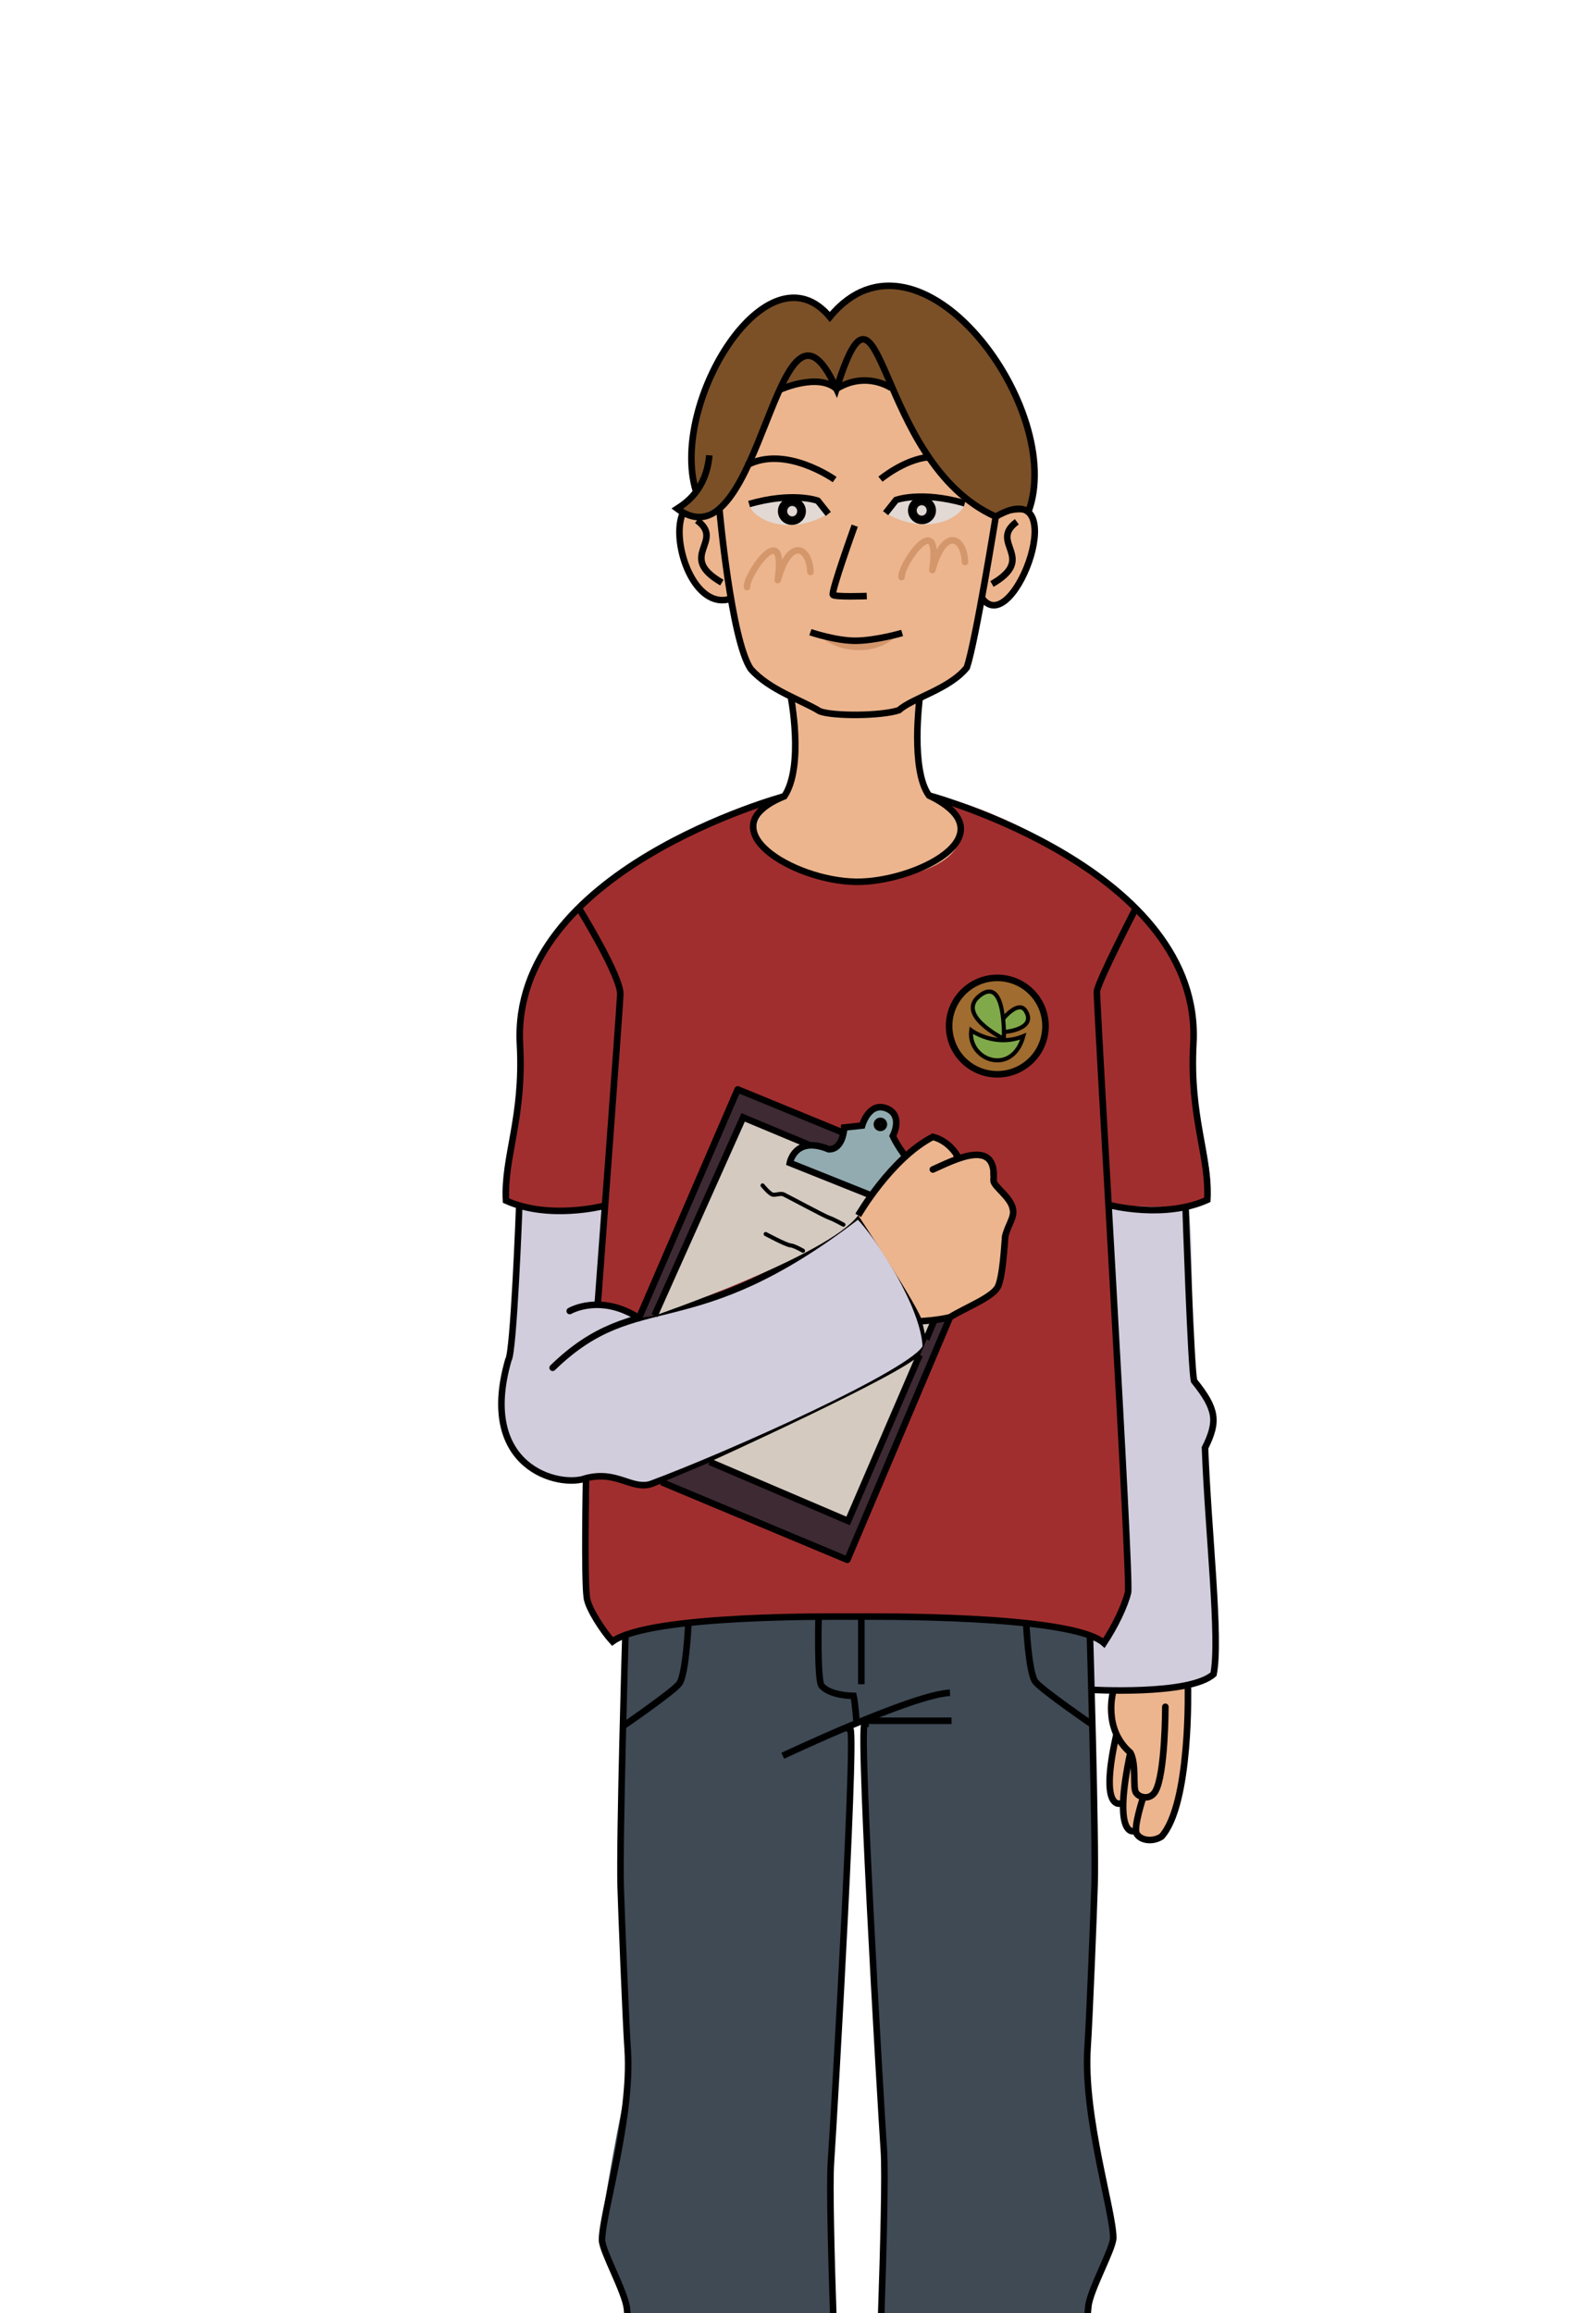 <?xml version="1.0" encoding="UTF-8" standalone="no"?>
<svg
   xmlns:dc="http://purl.org/dc/elements/1.1/"
   xmlns:cc="http://creativecommons.org/ns#"
   xmlns:rdf="http://www.w3.org/1999/02/22-rdf-syntax-ns#"
   xmlns:svg="http://www.w3.org/2000/svg"
   xmlns="http://www.w3.org/2000/svg"
   xmlns:sodipodi="http://sodipodi.sourceforge.net/DTD/sodipodi-0.dtd"
   xmlns:inkscape="http://www.inkscape.org/namespaces/inkscape"
   width="414"
   height="600"
   viewBox="0 0 109.537 158.75"
   version="1.1"
   id="svg898"
   sodipodi:docname="association.svg"
   inkscape:version="1.0.1 (3bc2e813f5, 2020-09-07)">
  <defs
     id="defs892" />
  <sodipodi:namedview
     id="base"
     pagecolor="#ffffff"
     bordercolor="#666666"
     borderopacity="1.0"
     inkscape:pageopacity="0.0"
     inkscape:pageshadow="2"
     inkscape:zoom="0.8349433"
     inkscape:cx="149.63128"
     inkscape:cy="404.98914"
     inkscape:document-units="mm"
     inkscape:current-layer="layer2"
     inkscape:document-rotation="0"
     showgrid="false"
     units="px"
     inkscape:window-width="1920"
     inkscape:window-height="1017"
     inkscape:window-x="-8"
     inkscape:window-y="-8"
     inkscape:window-maximized="1" />
  <g
     inkscape:groupmode="layer"
     id="layer2"
     inkscape:label="Calque 2"
     style="opacity:1">
    <g
       id="g1855"
       inkscape:export-xdpi="300"
       inkscape:export-ydpi="300"
       style="display:inline;opacity:1;stroke-width:0.893"
       transform="matrix(0.063,0,0,0.063,-460.92,4.592)">
      <path
         style="display:inline;fill:#a12e2e;fill-opacity:1;stroke:none;stroke-width:0.893px;stroke-linecap:butt;stroke-linejoin:miter;stroke-opacity:1"
         d="m 8170.663,794.535 c 0,0 -331.784,86.359 -286.074,304.748 3.386,41.759 -21.926,120.202 -17.17,135.719 4.755,15.517 88.502,15.528 105.882,5.929 -6.163,99.735 -21.558,398.964 -17.608,429.437 1.129,16.929 18.3,35.65 27.772,44.912 85.655,-43.783 526.232,-20.546 535.337,1.694 14.184,-21.212 28.291,-42.092 27.163,-53.378 -1.129,-11.286 -26.101,-409.117 -20.386,-423.512 31.673,4.227 92.057,5.922 105.882,-5.929 13.824,-11.852 -20.035,-123.586 -16.649,-141.644 39.502,-189.045 -245.89,-299.689 -286.596,-298.823 94.729,44.318 -38.449,99.056 -76.822,96.799 -38.373,-2.257 -177.824,-48.004 -80.73,-95.952 z"
         id="path1655"
         sodipodi:nodetypes="ccsccccscsccsc" />
      <path
         style="display:inline;fill:#d1cddc;fill-opacity:1;stroke:none;stroke-width:0.893px;stroke-linecap:butt;stroke-linejoin:miter;stroke-opacity:1"
         d="m 7973.3,1240.931 c -11.057,3.244 -72.567,3.674 -91.482,0.847 -5.371,10.153 -5.981,155.768 -11.859,166.869 -28.45,120.014 56.377,132.28 84.705,128.752 28.328,-3.528 56.752,9.318 69.458,6.776 194.979,-76.466 291.391,-138.718 300.704,-149.928 9.313,-11.21 -60.932,-141.818 -73.694,-143.152 -108.13,81.056 -223.962,112.429 -238.869,111.811 -14.906,-0.618 -33.382,-16.308 -44.894,-15.247 4.853,-28.847 5.929,-106.729 5.929,-106.729 z"
         id="path1657"
         sodipodi:nodetypes="cccscscscc" />
      <path
         style="opacity:1;fill:none;stroke:#000000;stroke-width:7.143;stroke-linecap:butt;stroke-linejoin:miter;stroke-miterlimit:4;stroke-dasharray:none;stroke-opacity:1"
         d="m 8170.663,794.535 c 0,0 -299.009,80.47 -287.998,271.057 4.235,79.623 -17.788,121.975 -15.247,169.41 46.588,21.176 105.882,5.929 105.882,5.929"
         id="path1209-2"
         sodipodi:nodetypes="cccc" />
      <path
         style="fill:none;stroke:#000000;stroke-width:7.143;stroke-linecap:round;stroke-linejoin:miter;stroke-miterlimit:4;stroke-dasharray:none;stroke-opacity:1"
         d="m 7881.819,1241.778 c 0,0 -5.929,159.246 -11.859,166.869 -33.882,117.74 55.906,139.764 84.705,128.752 33.035,-8.471 48.282,11.859 69.458,6.776 83.011,-30.494 291.386,-123.67 300.704,-149.928 -1.694,-44.047 -50.823,-120.281 -73.694,-143.152 -182.963,141.458 -238.869,74.541 -332.892,166.022"
         id="path1244"
         sodipodi:nodetypes="ccccccc" />
      <g
         id="g2476"
         inkscape:export-xdpi="300"
         inkscape:export-ydpi="300"
         style="stroke-width:0.893">
        <path
           style="display:inline;fill:#ecb58e;fill-opacity:1;stroke:none;stroke-width:0.893px;stroke-linecap:butt;stroke-linejoin:miter;stroke-opacity:1"
           d="m 8227.416,350.68 c -11.389,-11.504 -53.973,-7.551 -61.411,0.847 -7.438,8.398 -55.834,130.867 -67.127,134.463 -11.294,3.596 -30.139,2.755 -40.068,3.221 -2.007,82.829 35.436,102.906 53.316,90.186 9.415,32.426 9.221,69.722 21.846,76.357 14.318,18.486 35.209,23.341 43.469,28.664 14.75,9.504 5.321,102.601 -6.776,110.117 -75.624,41.974 2.786,89.812 81.173,91.375 78.387,1.563 156.351,-38.76 76.379,-92.222 -11.115,-30.329 -23.061,-93.234 -10.165,-105.882 12.897,-12.648 38.054,-17.723 51.413,-33.541 13.358,-15.818 6.642,-58.886 17.003,-74.931 32.933,35.308 105.486,-128.703 14.494,-89.388 -23.838,4.327 -110.555,-116.688 -113.827,-140.114 -11.172,-16.654 -62.693,-9.197 -59.717,0.847"
           id="path1627"
           sodipodi:nodetypes="csscccscscsccccc" />
        <path
           style="display:inline;fill:#ecb58e;fill-opacity:1;stroke:none;stroke-width:0.893px;stroke-linecap:butt;stroke-linejoin:miter;stroke-opacity:1"
           d="m 8251.133,1251.096 c 0,0 68.682,104.005 69.458,115.199 0.776,11.194 80.909,-23.793 83.73,-33.951 2.822,-10.158 3.651,-50.167 6.904,-58.378 3.253,-8.211 15.916,-28.553 -12.706,-60.988 -12.821,-8.733 16.154,-27.981 -38.117,-24.565 -14.206,4.545 7.334,-10.226 -27.953,-22.87 -16.254,6.254 -82.141,70.893 -81.317,85.552 z"
           id="path1629"
           sodipodi:nodetypes="cssscccc" />
        <path
           style="display:inline;fill:#ecb58e;fill-opacity:1;stroke:none;stroke-width:0.893px;stroke-linecap:butt;stroke-linejoin:miter;stroke-opacity:1"
           d="m 8610.283,1763.562 c 0,0 0.47,207.967 -59.294,158.399 -15.747,-6.681 -8.536,-24.398 -12.706,-30.494 -17.149,2.369 -8.818,-62.289 -5.929,-74.54 2.888,-12.252 -17,-38.602 -3.388,-47.435 13.612,-8.833 66.632,4.311 81.317,-5.929"
           id="path1631"
           sodipodi:nodetypes="cccssc" />
        <path
           style="display:inline;fill:#7b5027;fill-opacity:1;stroke:none;stroke-width:0.893px;stroke-linecap:butt;stroke-linejoin:miter;stroke-opacity:1"
           d="m 8436.214,485.361 c 0,0 -25.097,-0.266 -35.255,4.585 -42.888,-4.178 -97.875,-106.551 -113.827,-140.114 -12.591,-19.025 -69.666,2.339 -59.717,0.847 15.818,-2.371 -57.963,-11.542 -61.411,0.847 -48.029,142.745 -88.964,146.428 -112.046,129.686 9.648,-6.02 14.682,-9.677 20.141,-19.993 -18.807,-105.685 73.03,-263.957 146.117,-188.893 137.363,-125.266 255.059,144.918 215.998,213.034 z"
           id="path1633"
           sodipodi:nodetypes="cccsccccc" />
        <path
           style="display:inline;fill:#e2d9d4;fill-opacity:1;stroke:none;stroke-width:0.893px;stroke-linecap:butt;stroke-linejoin:miter;stroke-opacity:1"
           d="m 8280.976,486.16 c 0,0 7.495,-12.258 11.38,-14.375 3.885,-2.117 67.644,-3.066 73.273,3.594 5.63,6.659 -30.887,40.84 -84.653,10.781"
           id="path1635"
           sodipodi:nodetypes="cssc" />
        <path
           style="display:inline;fill:#e2d9d4;fill-opacity:1;stroke:none;stroke-width:0.893px;stroke-linecap:butt;stroke-linejoin:miter;stroke-opacity:1"
           d="m 8218.514,486.967 c 0,0 -7.495,-12.258 -11.38,-14.375 -3.885,-2.117 -67.644,-3.066 -73.273,3.594 -5.63,6.659 30.887,40.84 84.653,10.781"
           id="path1635-5"
           sodipodi:nodetypes="cssc" />
        <path
           style="display:inline;fill:#d4976c;fill-opacity:1;stroke:none;stroke-width:0.893px;stroke-linecap:butt;stroke-linejoin:miter;stroke-opacity:1"
           d="m 8209.634,619.616 c 0,0 62.21,7.059 76.747,1.693 12.611,-4.655 -6.777,14.098 -33.294,14.108 -30.491,0.012 -43.452,-15.801 -43.452,-15.801 z"
           id="path1653"
           sodipodi:nodetypes="cssc" />
        <path
           style="display:inline;fill:#d1cddc;fill-opacity:1;stroke:none;stroke-width:0.893px;stroke-linecap:butt;stroke-linejoin:miter;stroke-opacity:1"
           d="m 8525.578,1240.084 c 0,0 70.061,3.189 82.164,0.847 12.103,-2.342 4.138,181.607 9.318,190.587 23.535,27.336 17.74,58.503 11.859,72.846 -5.881,14.344 15.738,234.434 9.318,246.492 -6.42,12.058 -130.562,23.42 -135.528,16.941 -4.966,-6.479 -2.917,-50.657 0.847,-59.294 6.585,3.779 10.769,0.039 15.247,8.47 4.478,8.431 25.227,-40.251 26.026,-55.414 0.798,-15.163 -19.249,-421.477 -19.249,-421.477"
           id="path1659"
           sodipodi:nodetypes="cscssscssc" />
        <path
           style="display:inline;fill:#a06c2f;fill-opacity:1;stroke:none;stroke-width:0.893px;stroke-linecap:butt;stroke-linejoin:miter;stroke-opacity:1"
           d="m 8399.808,992.628 c 75.058,0.768 69.97,105.798 3.95,104.398 -62.072,-1.317 -71.098,-105.085 -3.95,-104.398 z"
           id="path1661"
           sodipodi:nodetypes="sss" />
        <path
           style="display:inline;fill:#80a94a;fill-opacity:1;stroke:none;stroke-width:0.893px;stroke-linecap:butt;stroke-linejoin:miter;stroke-opacity:1"
           d="m 8409.838,1058.886 c -84.045,-45.078 16.672,-86.708 0,0 z"
           id="path1667"
           sodipodi:nodetypes="cc" />
        <path
           style="display:inline;fill:#80a94a;fill-opacity:1;stroke:none;stroke-width:0.893px;stroke-linecap:butt;stroke-linejoin:miter;stroke-opacity:1"
           d="m 8409.415,1036.439 c 35.256,-30.484 35.967,13.844 1.694,14.823 -1.694,-14.823 -1.694,-14.823 -1.694,-14.823 z"
           id="path1669"
           sodipodi:nodetypes="ccc" />
        <path
           style="display:inline;fill:#80a94a;fill-opacity:1;stroke:none;stroke-width:0.893px;stroke-linecap:butt;stroke-linejoin:miter;stroke-opacity:1"
           d="m 8374.262,1049.568 c 5.367,-2.913 25.938,19.608 56.752,6.353 -4.341,27.35 -49.75,38.857 -56.752,-6.353"
           id="path1671"
           sodipodi:nodetypes="ccc" />
        <path
           style="display:inline;fill:#92abb0;fill-opacity:1;stroke:none;stroke-width:0.893px;stroke-linecap:butt;stroke-linejoin:miter;stroke-opacity:1"
           d="m 8263.416,1228.649 -86.823,-34.729 c 0,0 5.391,-27.557 42.353,-14.823 9.828,-5.622 14.978,-15.024 16.941,-23.718 8.347,0.484 11.003,0.56 19.482,-2.118 26.037,-44.975 43.242,0.666 33.459,11.435 5.38,9.572 12.622,11.55 12.706,20.753 0.084,9.203 -37.381,34.873 -38.117,43.2"
           id="path1673"
           sodipodi:nodetypes="ccccccsc" />
        <path
           style="display:inline;fill:#3e2a33;fill-opacity:1;stroke:none;stroke-width:0.893px;stroke-linecap:butt;stroke-linejoin:miter;stroke-opacity:1"
           d="m 8233.345,1160.461 -1.703,13.311 -12.697,5.324 -21.176,-4.659 -71.999,-30.07 -96.564,215.998 -16.941,2.541 107.576,-249.033 z"
           id="path1675" />
        <path
           style="display:inline;fill:#3e2a33;fill-opacity:1;stroke:#000000;stroke-width:0.893px;stroke-linecap:butt;stroke-linejoin:miter;stroke-opacity:1"
           d="m 8334.145,1365.024 16.941,-2.965 -111.811,264.28 -202.445,-84.705 52.517,-22.023 150.775,64.376 77.929,-180.845 z"
           id="path1677" />
        <path
           style="display:inline;fill:#d4cac0;fill-opacity:1;stroke:none;stroke-width:0.893px;stroke-linecap:butt;stroke-linejoin:miter;stroke-opacity:1"
           d="m 8263.416,1228.649 -86.823,-34.729 c 0,0 11.569,-19.945 21.176,-19.482 9.607,0.463 -71.999,-30.07 -71.999,-30.07 l -96.564,215.998 c 0,0 188.374,-64.676 221.928,-109.27 33.554,-44.593 12.282,-22.447 12.282,-22.447"
           id="path1679" />
        <path
           style="display:inline;fill:#d4cac0;fill-opacity:1;stroke:none;stroke-width:0.893px;stroke-linecap:butt;stroke-linejoin:miter;stroke-opacity:1"
           d="m 8318.051,1403.142 -77.929,180.845 -150.775,-64.376 c 0,0 211.279,-95.896 228.704,-116.47 z"
           id="path1681" />
        <path
           style="display:inline;fill:#d4cac0;fill-opacity:1;stroke:none;stroke-width:0.893px;stroke-linecap:butt;stroke-linejoin:miter;stroke-opacity:1"
           d="m 8325.251,1386.201 -4.659,-19.906 13.553,-1.271 z"
           id="path1683" />
        <path
           style="display:inline;fill:#3f4a55;fill-opacity:1;stroke:none;stroke-width:0.893px;stroke-linecap:butt;stroke-linejoin:miter;stroke-opacity:1"
           d="m 8503.555,1708.504 c 0,0 -308.051,-54.697 -506.114,2.397 -10.414,305.224 9.04,470.171 3.961,480.893 -5.079,10.722 -33.294,164.78 -31.037,174.373 2.257,9.593 27.651,60.946 28.78,73.361 1.129,12.415 1.11,133.047 0.837,140.448 -0.273,7.402 223.648,29.53 229.911,26.084 6.263,-3.446 -10.666,-298.582 -8.409,-313.254 2.257,-14.672 20.315,-475.716 21.444,-485.31 5.361,-10e-5 12.19,-2.323 16.676,-5.817 -0.955,131.637 23.955,478.712 20.005,493.948 -3.95,15.236 -6.135,284.59 -8.993,298.046 -2.858,13.456 223.821,5.145 230.398,-16.094 6.578,-21.239 -7.53,-125.637 -0.758,-137.487 6.772,-11.851 30.473,-67.153 31.037,-75.618 0.564,-8.465 -36.68,-178.323 -32.166,-190.738 4.514,-12.415 12.186,-312.676 4.428,-465.232"
           id="path1685"
           sodipodi:nodetypes="ccssssssccssssssc" />
        <path
           style="fill:none;stroke:#000000;stroke-width:7.143;stroke-linecap:butt;stroke-linejoin:miter;stroke-miterlimit:4;stroke-dasharray:none;stroke-opacity:1"
           d="m 8099.897,481.628 c 0,0 12.777,142.375 34.073,174.127 20.45,23.281 55.635,33.953 75.323,46.222 14.605,5.493 66.707,5.288 86.25,-1.198 14.46,-13.262 54.873,-22.675 73.92,-46.513 9.729,-28.92 31.497,-164.32 31.497,-164.32"
           id="path1177"
           sodipodi:nodetypes="cccccc" />
        <path
           style="fill:none;stroke:#000000;stroke-width:7.143;stroke-linecap:butt;stroke-linejoin:miter;stroke-miterlimit:4;stroke-dasharray:none;stroke-opacity:1"
           d="m 8386.466,579.335 c 34.729,44.894 100.791,-139.014 14.494,-89.388"
           id="path1181"
           sodipodi:nodetypes="cc" />
        <path
           style="fill:none;stroke:#000000;stroke-width:7.143;stroke-linecap:butt;stroke-linejoin:miter;stroke-miterlimit:4;stroke-dasharray:none;stroke-opacity:1"
           d="m 8396.826,563.29 c 49.976,-28.8 -4.235,-44.894 27.106,-67.764"
           id="path1185"
           sodipodi:nodetypes="cc" />
        <path
           style="opacity:1;fill:none;stroke:#000000;stroke-width:7.143;stroke-linecap:butt;stroke-linejoin:miter;stroke-miterlimit:4;stroke-dasharray:none;stroke-opacity:1"
           d="m 8112.125,579.397 c -39.429,12.799 -64.559,-59.817 -52.846,-91.391"
           id="path1181-2"
           sodipodi:nodetypes="cc" />
        <path
           style="opacity:1;fill:none;stroke:#000000;stroke-width:7.143;stroke-linecap:butt;stroke-linejoin:miter;stroke-miterlimit:4;stroke-dasharray:none;stroke-opacity:1"
           d="m 8102.562,561.756 c -49.976,-28.8 4.235,-44.894 -27.106,-67.764"
           id="path1185-1"
           sodipodi:nodetypes="cc" />
        <path
           style="fill:none;stroke:#000000;stroke-width:7.143;stroke-linecap:butt;stroke-linejoin:miter;stroke-miterlimit:4;stroke-dasharray:none;stroke-opacity:1"
           d="m 8318.051,687.806 c 0,0 -10.165,77.929 10.165,105.882 89.788,43.2 -16.095,94.943 -79.623,94.023 -68.607,-0.994 -163.481,-58.447 -77.929,-93.176 22.023,-33.035 6.776,-110.117 6.776,-110.117"
           id="path1207"
           sodipodi:nodetypes="ccscc" />
        <path
           style="fill:none;stroke:#000000;stroke-width:7.143;stroke-linecap:butt;stroke-linejoin:miter;stroke-miterlimit:4;stroke-dasharray:none;stroke-opacity:1"
           d="m 8328.215,793.688 c 0,0 299.009,80.47 287.998,271.057 -4.235,79.623 17.788,121.975 15.247,169.41 -46.588,21.176 -105.882,5.929 -105.882,5.929"
           id="path1209"
           sodipodi:nodetypes="cccc" />
        <path
           style="fill:none;stroke:#000000;stroke-width:7.143;stroke-linecap:butt;stroke-linejoin:miter;stroke-miterlimit:4;stroke-dasharray:none;stroke-opacity:1"
           d="m 8552.684,918.204 c 0,0 -40.658,78.776 -41.505,88.94 -0.847,10.165 37.27,640.371 33.882,654.771 -3.388,14.4 -14.4,37.27 -26.259,55.058 -35.576,-31.341 -255.81,-28.8 -273.598,-28.8 -17.788,0 -221.081,-2.541 -261.739,27.106 -10.165,-11.012 -26.259,-35.576 -27.953,-47.435 -3.033,-21.23 -0.847,-130.446 -0.847,-130.446"
           id="path1228"
           sodipodi:nodetypes="csccscsc" />
        <path
           style="fill:none;stroke:#000000;stroke-width:7.143;stroke-linecap:butt;stroke-linejoin:miter;stroke-miterlimit:4;stroke-dasharray:none;stroke-opacity:1"
           d="m 7967.371,1347.66 c 0,0 23.717,-317.644 24.564,-337.127 0.847,-19.482 -44.047,-92.329 -44.047,-92.329"
           id="path1230" />
        <circle
           style="fill:none;stroke:#000000;stroke-width:7.143;stroke-linecap:round;stroke-linejoin:round;stroke-miterlimit:4;stroke-dasharray:none;stroke-opacity:1"
           id="path1232"
           cx="8402.653"
           cy="1044.911"
           r="52.517" />
        <path
           style="fill:none;stroke:#000000;stroke-width:7.143;stroke-linecap:butt;stroke-linejoin:miter;stroke-miterlimit:4;stroke-dasharray:none;stroke-opacity:1"
           d="m 8607.742,1240.931 c 0,0 5.929,179.575 9.318,190.587 24.564,30.494 26.259,44.047 11.859,72.846 3.388,91.482 16.941,208.375 9.318,246.492 -26.259,23.717 -135.528,16.941 -135.528,16.941"
           id="path1234"
           sodipodi:nodetypes="ccccc" />
        <path
           style="fill:none;stroke:#000000;stroke-width:7.143;stroke-linecap:round;stroke-linejoin:miter;stroke-miterlimit:4;stroke-dasharray:none;stroke-opacity:1"
           d="m 8528.967,1769.492 c 0,0 -11.859,40.658 18.635,66.917 6.776,11.859 2.541,37.27 5.929,43.2 3.388,5.929 15.395,8.937 21.176,-0.847 11.012,-18.635 11.012,-92.329 11.012,-92.329"
           id="path1236"
           sodipodi:nodetypes="ccssc" />
        <path
           style="fill:none;stroke:#000000;stroke-width:7.143;stroke-linecap:butt;stroke-linejoin:miter;stroke-miterlimit:4;stroke-dasharray:none;stroke-opacity:1"
           d="m 8610.283,1763.562 c 0,0 3.388,128.752 -28.8,164.328 -11.012,6.777 -23.717,3.388 -27.106,-3.388 -3.388,-6.776 6.776,-38.117 6.776,-38.117"
           id="path1238"
           sodipodi:nodetypes="ccsc" />
        <path
           style="fill:none;stroke:#000000;stroke-width:7.143;stroke-linecap:butt;stroke-linejoin:miter;stroke-miterlimit:4;stroke-dasharray:none;stroke-opacity:1"
           d="m 8550.99,1921.961 c 0,0 -22.87,5.929 -3.388,-85.552"
           id="path1240"
           sodipodi:nodetypes="cc" />
        <path
           style="fill:none;stroke:#000000;stroke-width:7.143;stroke-linecap:butt;stroke-linejoin:miter;stroke-miterlimit:4;stroke-dasharray:none;stroke-opacity:1"
           d="m 8538.284,1891.467 c 0,0 -25.412,11.859 -5.929,-74.54"
           id="path1242"
           sodipodi:nodetypes="cc" />
        <path
           style="fill:none;stroke:#000000;stroke-width:7.143;stroke-linecap:round;stroke-linejoin:miter;stroke-miterlimit:4;stroke-dasharray:none;stroke-opacity:1"
           d="m 7936.877,1355.283 c 0,0 33.035,-19.482 75.388,7.623"
           id="path1246"
           sodipodi:nodetypes="cc" />
        <path
           style="fill:none;stroke:#000000;stroke-width:7.143;stroke-linecap:butt;stroke-linejoin:miter;stroke-miterlimit:4;stroke-dasharray:none;stroke-opacity:1"
           d="m 8251.133,1251.096 c 0,0 35.576,-61.835 81.317,-85.552 19.482,5.082 27.953,22.87 27.953,22.87"
           id="path1248"
           sodipodi:nodetypes="ccc" />
        <path
           style="fill:none;stroke:#000000;stroke-width:7.143;stroke-linecap:round;stroke-linejoin:miter;stroke-miterlimit:4;stroke-dasharray:none;stroke-opacity:1"
           d="m 8320.592,1366.295 c 0,0 16.941,-0.847 30.494,-4.235 17.788,-11.012 47.435,-22.023 52.517,-33.882 5.082,-11.859 6.776,-44.047 7.623,-54.211 3.388,-13.553 10.216,-20.339 8.47,-29.647 -2.541,-13.553 -21.176,-24.564 -21.176,-31.341 4.235,-47.435 -43.2,-22.023 -66.07,-11.859"
           id="path1250"
           sodipodi:nodetypes="ccscscc" />
        <path
           style="fill:none;stroke:#000000;stroke-width:7.143;stroke-linecap:butt;stroke-linejoin:miter;stroke-miterlimit:4;stroke-dasharray:none;stroke-opacity:1"
           d="m 8168.969,1839.797 c 0,0 141.458,-66.917 182.116,-68.611"
           id="path1253" />
        <path
           style="fill:none;stroke:#000000;stroke-width:7.143;stroke-linecap:butt;stroke-linejoin:miter;stroke-miterlimit:4;stroke-dasharray:none;stroke-opacity:1"
           d="m 8259.604,1801.679 93.176,10e-5"
           id="path1255"
           sodipodi:nodetypes="cc" />
        <path
           style="fill:none;stroke:#000000;stroke-width:7.143;stroke-linecap:butt;stroke-linejoin:miter;stroke-miterlimit:4;stroke-dasharray:none;stroke-opacity:1"
           d="m 8503.555,1708.504 c 0,0 6.556,219.691 5.082,271.904 -0.724,25.645 -5.546,146.564 -7.623,177.034 -5.082,74.541 28.013,178.616 27.953,207.528 -0.025,11.861 -25.199,56.533 -27.106,74.541 -7.623,71.999 -0.847,138.069 -0.847,138.069"
           id="path1257"
           sodipodi:nodetypes="cssssc" />
        <path
           style="opacity:1;fill:none;stroke:#000000;stroke-width:7.143;stroke-linecap:butt;stroke-linejoin:miter;stroke-miterlimit:4;stroke-dasharray:none;stroke-opacity:1"
           d="m 7997.441,1710.901 c 0,0 -6.556,219.691 -5.082,271.904 0.724,25.645 5.546,146.564 7.623,177.034 5.082,74.541 -28.013,178.616 -27.953,207.528 0.025,11.861 25.199,56.533 27.106,74.541 7.623,71.999 0.847,138.069 0.847,138.069"
           id="path1257-6"
           sodipodi:nodetypes="cssssc" />
        <path
           style="fill:none;stroke:#000000;stroke-width:7.143;stroke-linecap:butt;stroke-linejoin:miter;stroke-miterlimit:4;stroke-dasharray:none;stroke-opacity:1"
           d="m 8270.616,2593.673 c 0,0 11.859,-274.445 8.47,-323.574 -3.388,-49.129 -30.494,-511.209 -19.482,-461.232"
           id="path1274"
           sodipodi:nodetypes="csc" />
        <path
           style="display:inline;opacity:1;fill:none;stroke:#000000;stroke-width:7.143;stroke-linecap:butt;stroke-linejoin:miter;stroke-miterlimit:4;stroke-dasharray:none;stroke-opacity:1"
           d="m 8229.894,2606.06 c 0,0 -11.859,-274.445 -8.47,-323.574 3.388,-49.129 30.494,-518.396 19.482,-468.42"
           id="path1274-8" />
        <path
           style="fill:none;stroke:#000000;stroke-width:7.143;stroke-linecap:butt;stroke-linejoin:miter;stroke-miterlimit:4;stroke-dasharray:none;stroke-opacity:1"
           d="m 8434.097,1694.951 c 0,0 2.541,55.058 10.165,64.376 7.623,9.318 61.835,46.588 61.835,46.588"
           id="path1291" />
        <path
           style="display:inline;opacity:1;fill:none;stroke:#000000;stroke-width:7.143;stroke-linecap:butt;stroke-linejoin:miter;stroke-miterlimit:4;stroke-dasharray:none;stroke-opacity:1"
           d="m 8066.035,1697.207 c 0,0 -2.541,55.058 -10.165,64.376 -7.623,9.318 -61.835,46.588 -61.835,46.588"
           id="path1291-3" />
        <path
           style="fill:none;stroke:#000000;stroke-width:7.143;stroke-linecap:butt;stroke-linejoin:miter;stroke-miterlimit:4;stroke-dasharray:none;stroke-opacity:1"
           d="m 8207.934,1688.175 c 0,0 -1.694,70.305 3.388,75.388 9.318,11.012 34.729,11.012 34.729,11.012 1.694,6.776 3.388,29.647 3.388,29.647"
           id="path1311"
           sodipodi:nodetypes="cccc" />
        <path
           style="fill:none;stroke:#000000;stroke-width:7.143;stroke-linecap:butt;stroke-linejoin:miter;stroke-miterlimit:4;stroke-dasharray:none;stroke-opacity:1"
           d="m 8254.522,1689.022 v 72.846"
           id="path1313" />
        <path
           style="fill:none;stroke:#000000;stroke-width:7.143;stroke-linecap:butt;stroke-linejoin:round;stroke-miterlimit:4;stroke-dasharray:none;stroke-opacity:1"
           d="m 8012.265,1362.907 107.576,-249.033 113.505,46.588"
           id="path1317" />
        <path
           style="fill:none;stroke:#000000;stroke-width:7.143;stroke-linecap:butt;stroke-linejoin:round;stroke-miterlimit:4;stroke-dasharray:none;stroke-opacity:1"
           d="m 8351.086,1362.06 -111.811,264.28 -202.445,-84.705"
           id="path1319" />
        <path
           style="fill:none;stroke:#000000;stroke-width:7.143;stroke-linecap:butt;stroke-linejoin:miter;stroke-miterlimit:4;stroke-dasharray:none;stroke-opacity:1"
           d="m 8318.051,1403.142 -77.929,180.845 -150.775,-64.376"
           id="path1321"
           sodipodi:nodetypes="ccc" />
        <path
           style="fill:none;stroke:#000000;stroke-width:7.143;stroke-linecap:butt;stroke-linejoin:miter;stroke-miterlimit:4;stroke-dasharray:none;stroke-opacity:1"
           d="m 8029.206,1360.366 96.564,-215.998 71.999,30.07"
           id="path1323"
           sodipodi:nodetypes="ccc" />
        <path
           style="fill:none;stroke:#000000;stroke-width:7.143;stroke-linecap:butt;stroke-linejoin:miter;stroke-miterlimit:4;stroke-dasharray:none;stroke-opacity:1"
           d="m 8334.145,1365.024 -8.894,21.176"
           id="path1325" />
        <path
           style="fill:none;stroke:#000000;stroke-width:7.143;stroke-linecap:butt;stroke-linejoin:miter;stroke-miterlimit:4;stroke-dasharray:none;stroke-opacity:1"
           d="m 8263.416,1228.649 -86.823,-34.729 c 0,0 5.506,-30.07 42.353,-14.823 16.094,0.423 16.941,-23.718 16.941,-23.718 l 19.482,-2.118 c 0,0 7.421,-26.394 26.682,-18.635 16.064,6.471 9.741,24.141 6.777,30.07 4.235,9.318 12.706,20.753 12.706,20.753"
           id="path1327"
           sodipodi:nodetypes="cccccscc" />
        <circle
           style="fill:none;stroke:#000000;stroke-width:7.143;stroke-linecap:round;stroke-linejoin:round;stroke-miterlimit:4;stroke-dasharray:none;stroke-opacity:1"
           id="path1329"
           cx="8275.274"
           cy="1151.991"
           r="3.812" />
        <path
           style="fill:none;stroke:#000000;stroke-width:4.464;stroke-linecap:round;stroke-linejoin:miter;stroke-miterlimit:4;stroke-dasharray:none;stroke-opacity:1"
           d="m 8146.946,1218.484 c 0,0 8.047,10.165 11.859,10.165 3.812,0 8.047,-1.694 11.012,-0.423 2.965,1.271 44.47,23.717 49.553,25.412 5.082,1.694 15.671,7.623 15.671,7.623"
           id="path1331" />
        <path
           style="fill:none;stroke:#000000;stroke-width:4.464;stroke-linecap:round;stroke-linejoin:miter;stroke-miterlimit:4;stroke-dasharray:none;stroke-opacity:1"
           d="m 8150.334,1271.425 c 0,0 22.023,11.859 26.682,12.282 4.659,0.423 13.976,5.929 13.976,5.929"
           id="path1333" />
        <path
           style="fill:none;stroke:#000000;stroke-width:4.464;stroke-linecap:butt;stroke-linejoin:miter;stroke-miterlimit:4;stroke-dasharray:none;stroke-opacity:1"
           d="m 8374.262,1049.568 c -4.235,32.188 44.47,50.823 56.752,6.353 -30.917,12.706 -56.752,-6.353 -56.752,-6.353 z"
           id="path1337"
           sodipodi:nodetypes="ccc" />
        <path
           style="fill:none;stroke:#000000;stroke-width:4.464;stroke-linecap:butt;stroke-linejoin:miter;stroke-miterlimit:4;stroke-dasharray:none;stroke-opacity:1"
           d="m 8409.838,1058.886 c 0,0 2.541,-68.188 -25.412,-47.858 -28.945,21.051 25.412,47.858 25.412,47.858 z"
           id="path1339"
           sodipodi:nodetypes="csc" />
        <path
           style="fill:none;stroke:#000000;stroke-width:4.464;stroke-linecap:butt;stroke-linejoin:miter;stroke-miterlimit:4;stroke-dasharray:none;stroke-opacity:1"
           d="m 8409.415,1036.439 c 0,0 16.586,-20.291 24.141,-8.047 12.282,19.906 -22.447,22.87 -22.447,22.87"
           id="path1341"
           sodipodi:nodetypes="csc" />
        <path
           style="fill:none;stroke:#000000;stroke-width:7.143;stroke-linecap:butt;stroke-linejoin:miter;stroke-miterlimit:4;stroke-dasharray:none;stroke-opacity:1"
           d="m 8280.976,486.16 11.38,-14.375 c 0,0 26.953,-10.182 74.87,3.594"
           id="path1343"
           sodipodi:nodetypes="ccc" />
        <ellipse
           style="fill:#090909;fill-opacity:1;stroke:#000000;stroke-width:7.143;stroke-linecap:round;stroke-linejoin:round;stroke-miterlimit:4;stroke-dasharray:none;stroke-opacity:1"
           id="path1345"
           cx="8320.603"
           cy="483.165"
           rx="11.68"
           ry="11.38" />
        <ellipse
           style="fill:#e2d9d4;fill-opacity:1;stroke:#e2d9d4;stroke-width:6.404;stroke-linecap:round;stroke-linejoin:round;stroke-miterlimit:4;stroke-dasharray:none;stroke-opacity:1"
           id="path1347"
           cx="8320.304"
           cy="483.165"
           rx="2.211"
           ry="2.51" />
        <path
           style="display:inline;opacity:1;fill:none;stroke:#000000;stroke-width:7.143;stroke-linecap:butt;stroke-linejoin:miter;stroke-miterlimit:4;stroke-dasharray:none;stroke-opacity:1"
           d="m 8218.514,486.967 -11.38,-14.375 c 0,0 -26.953,-10.182 -74.87,3.594"
           id="path1343-0"
           sodipodi:nodetypes="ccc" />
        <ellipse
           style="display:inline;opacity:1;fill:#090909;fill-opacity:1;stroke:#000000;stroke-width:7.143;stroke-linecap:round;stroke-linejoin:round;stroke-miterlimit:4;stroke-dasharray:none;stroke-opacity:1"
           id="path1345-5"
           cx="-8178.887"
           cy="483.972"
           rx="11.68"
           ry="11.38"
           transform="scale(-1,1)" />
        <ellipse
           style="display:inline;opacity:1;fill:#e2d9d4;fill-opacity:1;stroke:#e2d9d4;stroke-width:6.404;stroke-linecap:round;stroke-linejoin:round;stroke-miterlimit:4;stroke-dasharray:none;stroke-opacity:1"
           id="path1347-9"
           cx="-8179.186"
           cy="483.972"
           rx="2.211"
           ry="2.51"
           transform="scale(-1,1)" />
        <path
           style="fill:none;stroke:#000000;stroke-width:7.143;stroke-linecap:butt;stroke-linejoin:miter;stroke-miterlimit:4;stroke-dasharray:none;stroke-opacity:1"
           d="m 8247.322,499.761 c 0,0 -26.259,72.846 -23.717,75.388 2.541,2.541 36.847,1.271 36.847,1.271"
           id="path1370" />
        <path
           style="fill:none;stroke:#000000;stroke-width:7.143;stroke-linecap:butt;stroke-linejoin:miter;stroke-miterlimit:4;stroke-dasharray:none;stroke-opacity:1"
           d="m 8199.04,615.807 c 0,0 27.937,9.542 49.553,9.318 22.441,-0.233 50.4,-8.471 50.4,-8.471"
           id="path1372"
           sodipodi:nodetypes="csc" />
        <path
           style="fill:none;stroke:#d4976c;stroke-width:7.143;stroke-linecap:round;stroke-linejoin:round;stroke-miterlimit:4;stroke-dasharray:none;stroke-opacity:1"
           d="m 8130.005,566.678 c -1.271,-13.553 43.623,-77.505 33.459,-7.623 13.129,-47.435 34.729,-36 35.576,-8.894"
           id="path1375"
           sodipodi:nodetypes="ccc" />
        <path
           style="display:inline;opacity:1;fill:none;stroke:#d4976c;stroke-width:7.143;stroke-linecap:round;stroke-linejoin:round;stroke-miterlimit:4;stroke-dasharray:none;stroke-opacity:1"
           d="m 8298.375,555.776 c -1.271,-13.553 43.623,-77.505 33.459,-7.623 13.129,-47.435 34.729,-36 35.576,-8.894"
           id="path1375-3"
           sodipodi:nodetypes="ccc" />
        <path
           style="fill:none;stroke:#000000;stroke-width:7.143;stroke-linecap:butt;stroke-linejoin:miter;stroke-miterlimit:4;stroke-dasharray:none;stroke-opacity:1"
           d="m 8225.463,449.549 c 0,0 -53.788,-38.308 -95.821,-15.528"
           id="path1392"
           sodipodi:nodetypes="cc" />
        <path
           style="display:inline;opacity:1;fill:none;stroke:#000000;stroke-width:7.143;stroke-linecap:butt;stroke-linejoin:miter;stroke-miterlimit:4;stroke-dasharray:none;stroke-opacity:1"
           d="m 8275.387,449.126 c 0,0 25.477,-21.231 51.51,-23.872"
           id="path1392-3"
           sodipodi:nodetypes="cc" />
        <path
           style="fill:none;stroke:#000000;stroke-width:7.143;stroke-linecap:butt;stroke-linejoin:miter;stroke-miterlimit:4;stroke-dasharray:none;stroke-opacity:1"
           d="M 8400.96,489.946 C 8268.498,430.726 8277.816,191.01 8227.416,350.68 c -65.647,-145.269 -80.94,199.232 -173.457,130.533 7.859,-5.169 31.576,-19.569 34.964,-58.11"
           id="path1411"
           sodipodi:nodetypes="ccc" />
        <path
           style="fill:none;stroke:#000000;stroke-width:7.143;stroke-linecap:butt;stroke-linejoin:miter;stroke-miterlimit:4;stroke-dasharray:none;stroke-opacity:1"
           d="m 8074.1,461.22 c -28.376,-95.717 78.352,-269.786 146.117,-188.893 97.411,-118.164 258.774,102.07 215.998,213.034"
           id="path1413"
           sodipodi:nodetypes="ccc" />
        <path
           style="fill:none;stroke:#000000;stroke-width:7.143;stroke-linecap:butt;stroke-linejoin:miter;stroke-miterlimit:4;stroke-dasharray:none;stroke-opacity:1"
           d="m 8166.005,351.527 c 0,0 41.082,-18.635 61.411,-0.847 32.612,-19.906 59.717,-0.847 59.717,-0.847"
           id="path1417"
           sodipodi:nodetypes="ccc" />
      </g>
    </g>
  </g>
</svg>
